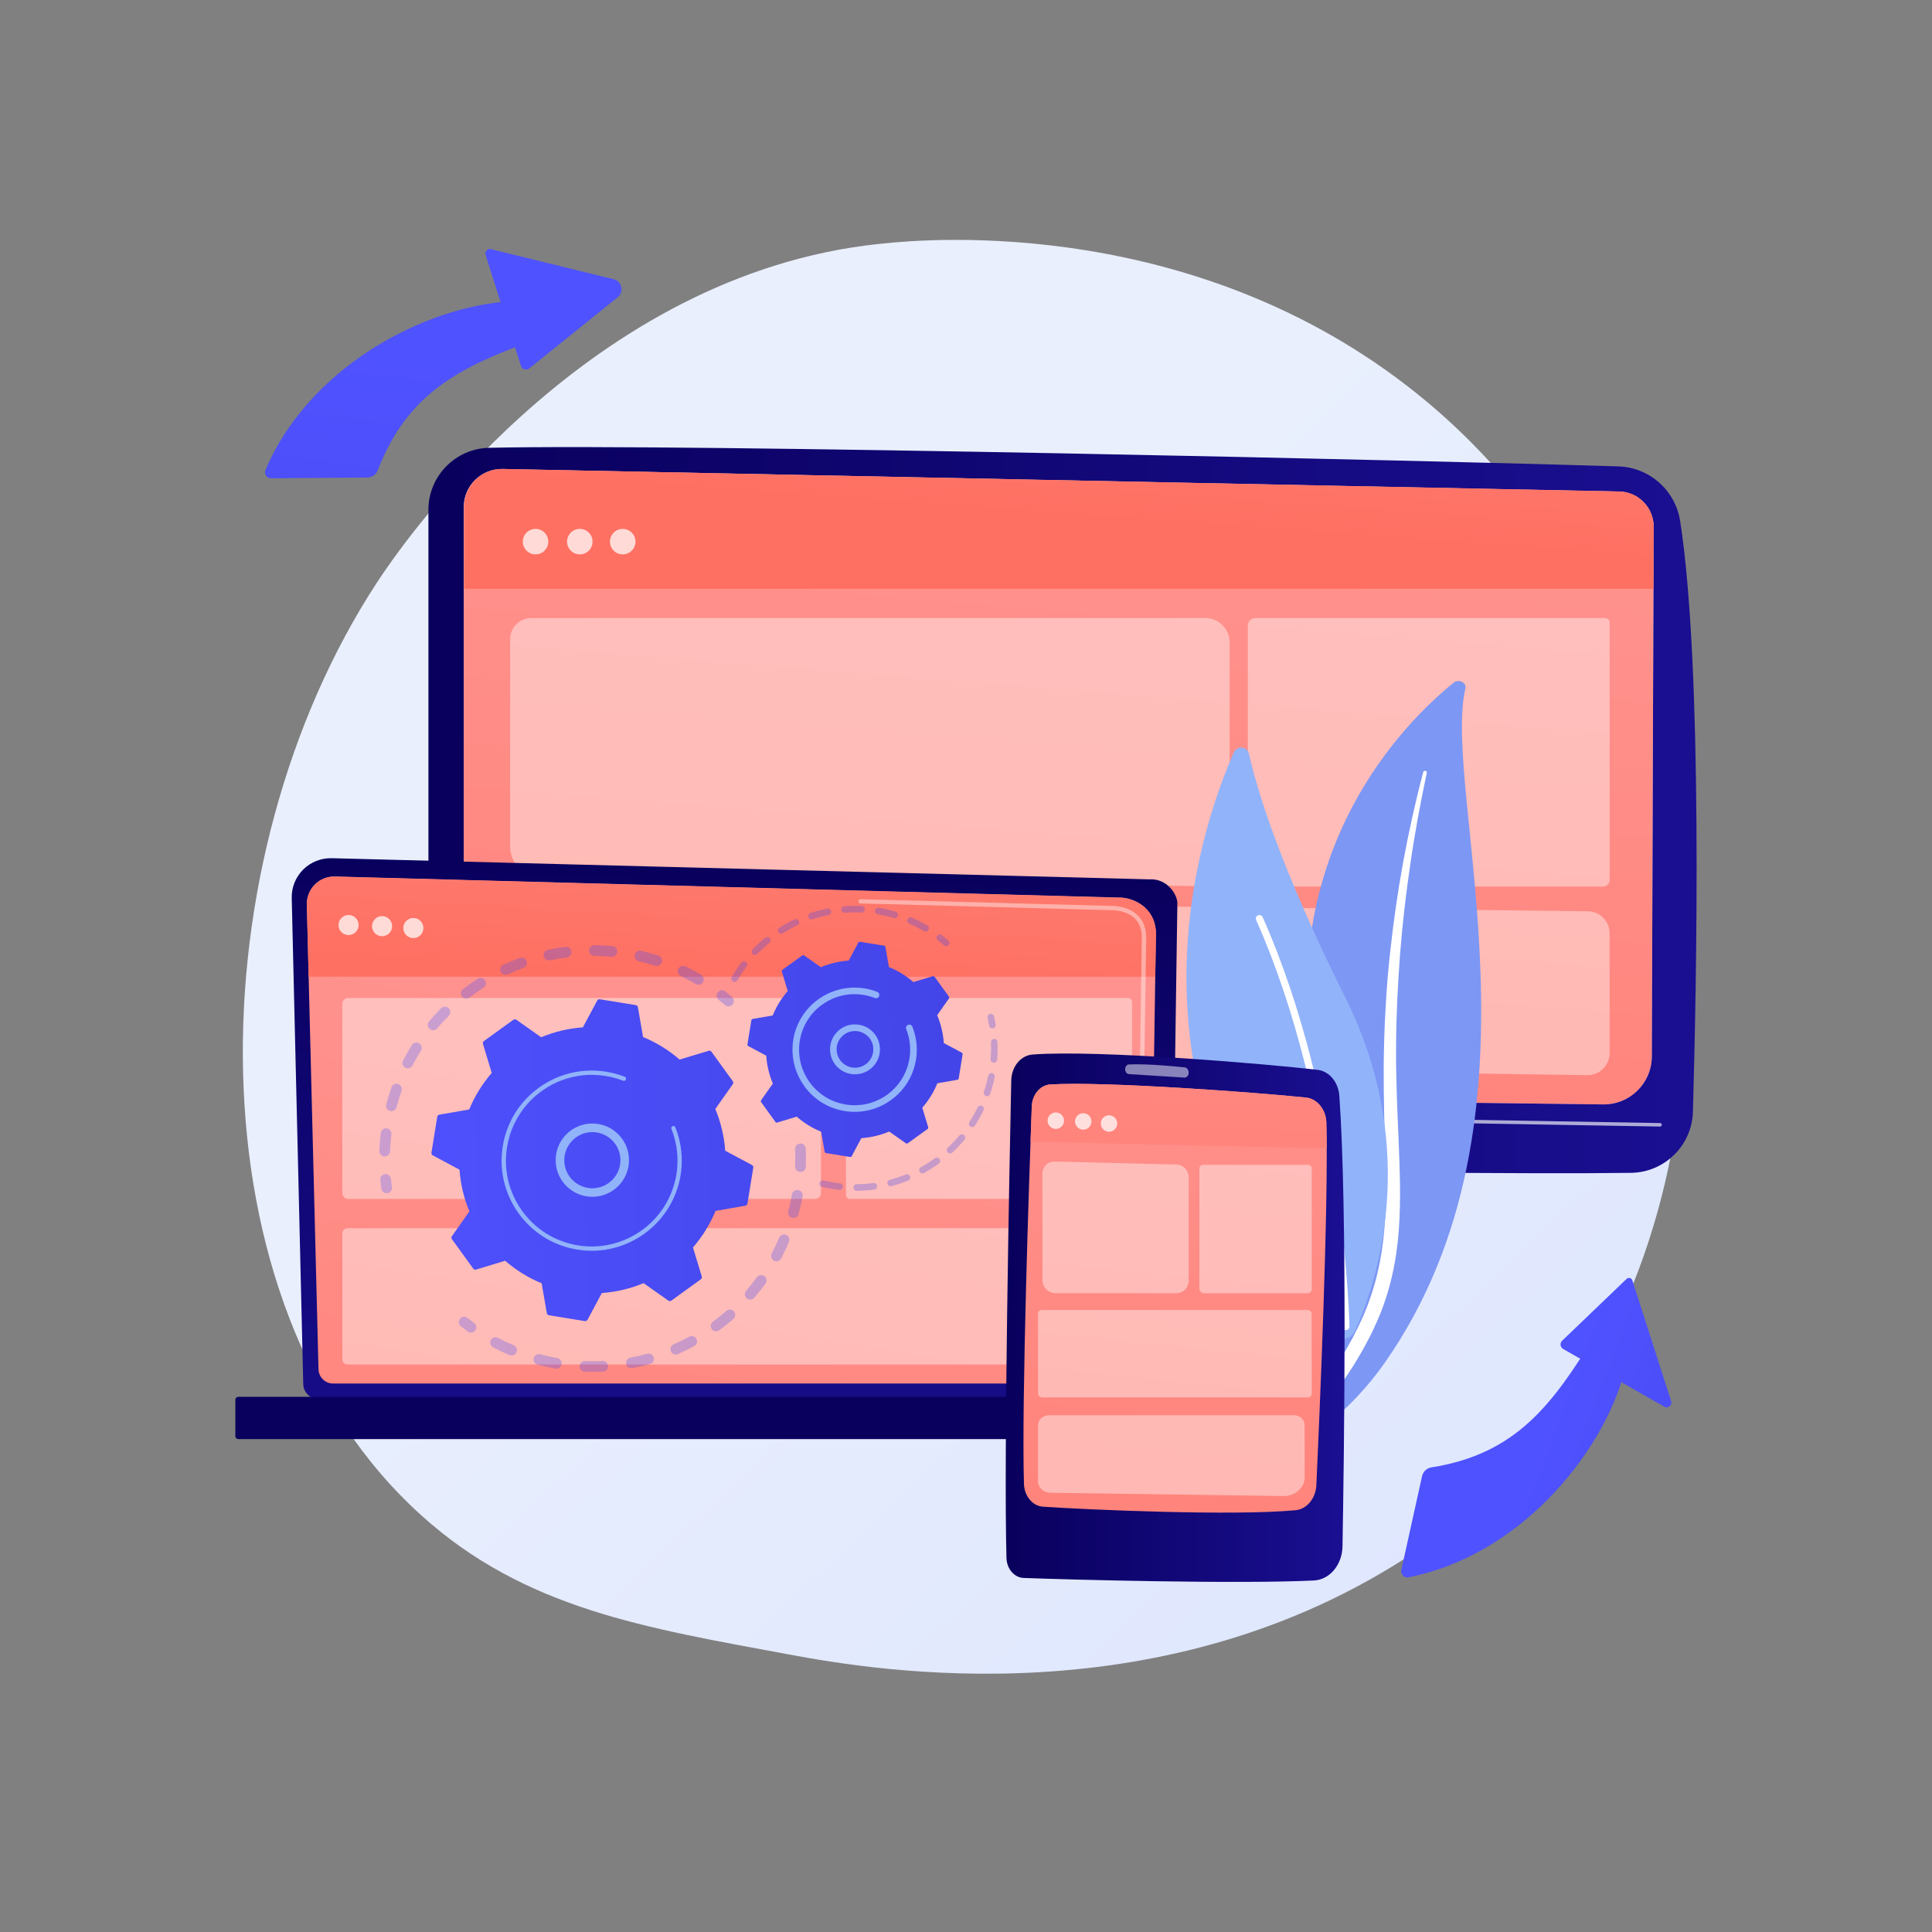 <?xml version="1.0" encoding="utf-8"?>
<!-- Generator: Adobe Illustrator 25.2.1, SVG Export Plug-In . SVG Version: 6.00 Build 0)  -->
<svg version="1.1" xmlns="http://www.w3.org/2000/svg" xmlns:xlink="http://www.w3.org/1999/xlink" x="0px" y="0px"
	 viewBox="0 0 3710 3710" enable-background="new 0 0 3710 3710" xml:space="preserve">
<rect x="0" y="0" width="3710" height="3710" fill="#808080" stroke="none"/>
<g id="Background">
</g>
<g id="Illustration">
	<g>
		<linearGradient id="SVGID_1_" gradientUnits="userSpaceOnUse" x1="3490.655" y1="3663.152" x2="1536.768" y2="1583.209">
			<stop  offset="0" style="stop-color:#DAE3FE"/>
			<stop  offset="1" style="stop-color:#E9EFFD"/>
		</linearGradient>
		<path fill="url(#SVGID_1_)" d="M2904,2828.7c-72.1,74.3-136.7,118.1-186.1,151c-481.9,321.8-1032.8,229-1203.1,197.3
			c-274.8-51.1-506.8-87.2-706-267.3C355.9,2500.6,377.9,1647.1,724,1118.4c41-62.7,386.5-574.9,938.6-647
			c13.5-1.8,23.6-2.8,32.4-3.7c85.4-9,614.6-56.8,1046.2,304.8c61.8,51.8,161.2,145.1,253.4,287.5
			C3331.6,1580.6,3332.7,2386.8,2904,2828.7z"/>
		<g>
			<g>
				<linearGradient id="SVGID_2_" gradientUnits="userSpaceOnUse" x1="2111.498" y1="2832.606" x2="2080.729" y2="2223.384">
					<stop  offset="0" style="stop-color:#09005D"/>
					<stop  offset="1" style="stop-color:#1A0F91"/>
				</linearGradient>
				<polygon fill="url(#SVGID_2_)" points="1854.4,2141 1803.3,2599.3 2396.2,2599.3 2318.9,2141 				"/>
				<linearGradient id="SVGID_3_" gradientUnits="userSpaceOnUse" x1="822.682" y1="1555.812" x2="3258.007" y2="1555.812">
					<stop  offset="0" style="stop-color:#09005D"/>
					<stop  offset="1" style="stop-color:#1A0F91"/>
				</linearGradient>
				<path fill="url(#SVGID_3_)" d="M822.7,979v1080.1c0,88.9,70.8,161.5,159.6,163.8c394.5,10.2,1774.3,34.8,2149.9,29.3
					c64.5-1,116.8-52.6,118.7-117.1c7.2-250.9,19-854.3-24.5-1134.5c-9.2-59-59-103.1-118.6-105
					c-330.6-10.6-1793.3-44.2-2168.6-35.7C874.4,861.4,822.7,914.3,822.7,979z"/>
				<linearGradient id="SVGID_4_" gradientUnits="userSpaceOnUse" x1="2136.609" y1="141.161" x2="1950.699" y2="2540.471">
					<stop  offset="0" style="stop-color:#53D8FF"/>
					<stop  offset="1" style="stop-color:#3840F7"/>
				</linearGradient>
				<path fill="url(#SVGID_4_)" d="M890.5,973.8V2000c0,51.9,41.6,94.2,93.5,94.9l2094.2,25.9c51.4,0.8,93.6-40.6,93.8-92l3.5-1017
					c0.1-36.8-29.2-66.9-65.9-67.8L965.5,900.6C924.3,899.6,890.5,932.6,890.5,973.8z"/>
				<path opacity="0.65" fill="#FFFFFF" d="M3187.7,2163.3C3187.7,2163.3,3187.7,2163.3,3187.7,2163.3l-2297.3-39.1
					c-1.9,0-3.3-1.6-3.3-3.4c0-1.9,1.5-3.3,3.4-3.3l2297.3,39.1c1.9,0,3.3,1.6,3.3,3.4C3191.1,2161.8,3189.6,2163.3,3187.7,2163.3z"
					/>
				<linearGradient id="SVGID_5_" gradientUnits="userSpaceOnUse" x1="2113.413" y1="2602.722" x2="1830.339" y2="3224.253">
					<stop  offset="0" style="stop-color:#09005D"/>
					<stop  offset="1" style="stop-color:#1A0F91"/>
				</linearGradient>
				<path fill="url(#SVGID_5_)" d="M2523.9,2693.1h-867.7c-23.6,0-41.3-16.8-36.7-34.8l11.1-44c3.3-13.2,17.9-23,35.2-23.5
					l836.5-26.1c18.1-0.6,34.1,9,38,22.8l20.1,70.1C2565.6,2675.8,2547.8,2693.1,2523.9,2693.1z"/>
				<linearGradient id="SVGID_6_" gradientUnits="userSpaceOnUse" x1="2074.33" y1="961.774" x2="1842.818" y2="3859.186">
					<stop  offset="0" style="stop-color:#FF928E"/>
					<stop  offset="1" style="stop-color:#FE7062"/>
				</linearGradient>
				<path fill="url(#SVGID_6_)" d="M890.5,973.8V2000c0,51.9,41.6,94.2,93.5,94.9l2094.2,25.9c51.4,0.8,93.6-40.6,93.8-92l3.5-1017
					c0.1-36.8-29.2-66.9-65.9-67.8L965.5,900.6C924.3,899.6,890.5,932.6,890.5,973.8z"/>
				<linearGradient id="SVGID_7_" gradientUnits="userSpaceOnUse" x1="2098.473" y1="152.923" x2="2037.275" y2="996.087">
					<stop  offset="0" style="stop-color:#FF928E"/>
					<stop  offset="1" style="stop-color:#FE7062"/>
				</linearGradient>
				<path fill="url(#SVGID_7_)" d="M3175.1,1130.6l0.4-119.2c0.1-36.8-29.2-66.8-65.9-67.7L966,900.5c-41.1-1-74.4,32.1-74.4,73.2
					v156.9H3175.1z"/>
				<g>
					<circle opacity="0.74" fill="#FFFFFF" cx="1028.4" cy="1040.1" r="24.5"/>
					<circle opacity="0.74" fill="#FFFFFF" cx="1113.4" cy="1040.1" r="24.5"/>
					<circle opacity="0.74" fill="#FFFFFF" cx="1195.8" cy="1040.1" r="24.5"/>
				</g>
				<path opacity="0.42" fill="#FFFFFF" d="M3047.8,2064.6l-2013-29c-30.6-0.4-55.2-25.4-55.2-56v-201.5c0-28.5,23.3-51.5,51.7-51.1
					l2017.8,22.9c23.2,0.3,41.8,19.1,41.8,42.3v229.9C3090.9,2045.9,3071.5,2065,3047.8,2064.6z"/>
				<path opacity="0.42" fill="#FFFFFF" d="M2323.1,1701.9l-1286.8-18.5c-31.4-0.5-56.7-26.1-56.7-57.5v-398.4
					c0-22.5,18.2-40.7,40.7-40.7h1294.2c25.8,0,46.8,20.9,46.8,46.8v430.7C2361.3,1685.2,2344.1,1702.2,2323.1,1701.9z"/>
				<path opacity="0.42" fill="#FFFFFF" d="M3078.4,1702.4h-670.7c-6.4,0-11.5-5.2-11.5-11.5v-489.7c0-7.9,6.4-14.4,14.4-14.4h671.7
					c4.8,0,8.7,3.9,8.7,8.7v494.5C3090.9,1696.8,3085.3,1702.4,3078.4,1702.4z"/>
			</g>
		</g>
		<g>
			<linearGradient id="SVGID_8_" gradientUnits="userSpaceOnUse" x1="1415.485" y1="1652.291" x2="1387.423" y2="2945.491">
				<stop  offset="0" style="stop-color:#09005D"/>
				<stop  offset="1" style="stop-color:#1A0F91"/>
			</linearGradient>
			<path fill="url(#SVGID_8_)" d="M582.3,2657.2c0,16.3,13.4,29.7,29.7,29.7h1605.8c16.3,0,29.7-13.4,29.7-29.7l13.4-922.8
				c0-16.3-19.2-48.2-54.5-45.8L637,1648c-20.5-0.5-40.3,7.4-54.8,21.8c-14.5,14.5-22.5,34.2-22,54.7L582.3,2657.2z"/>
			<linearGradient id="SVGID_9_" gradientUnits="userSpaceOnUse" x1="1432.662" y1="1969.778" x2="1016.409" y2="4521.096">
				<stop  offset="0" style="stop-color:#FF928E"/>
				<stop  offset="1" style="stop-color:#FE7062"/>
			</linearGradient>
			<path fill="url(#SVGID_9_)" d="M611.6,2628.7c0,15.5,12.6,28.1,28.1,28.1H2179c15.5,0,28.1-12.6,28.1-28.1l12.6-837.7
				c-1.5-50.4-45.7-68.5-72.5-67.5l-1504.1-40.4c-14.4-0.4-28.3,5.2-38.5,15.3c-10.2,10.2-15.8,24.1-15.4,38.5L611.6,2628.7z"/>
			<linearGradient id="SVGID_10_" gradientUnits="userSpaceOnUse" x1="1400.143" y1="2668.29" x2="1426.02" y2="1762.595">
				<stop  offset="0" style="stop-color:#09005D"/>
				<stop  offset="1" style="stop-color:#1A0F91"/>
			</linearGradient>
			<path fill="url(#SVGID_10_)" d="M457.6,2763.5h1881.9c3.1,0,5.7-2.5,5.7-5.7V2688c0-3.1-2.5-5.7-5.7-5.7H457.6
				c-3.1,0-5.7,2.5-5.7,5.7v69.8C452,2760.9,454.5,2763.5,457.6,2763.5z"/>
			<linearGradient id="SVGID_11_" gradientUnits="userSpaceOnUse" x1="1446.655" y1="1083.327" x2="1399.058" y2="1885.688">
				<stop  offset="0" style="stop-color:#FF928E"/>
				<stop  offset="1" style="stop-color:#FE7062"/>
			</linearGradient>
			<path fill="url(#SVGID_11_)" d="M2218.5,1875.5l1.3-83.9c-1.5-50.4-45.7-68.8-72.5-67.7l-1504.1-40.5
				c-14.4-0.4-28.3,5.1-38.5,15.3c-10.2,10.2-15.8,24.6-15.4,39l3.4,137.9H2218.5z"/>
			<g>
				<path fill="#FFFFFF" d="M2190.5,2230.8C2190.5,2230.8,2190.5,2230.8,2190.5,2230.8c-2.3,0-4.2-1.9-4.1-4.2l1-67.9
					c0-2.3,1.9-4.1,4.1-4.1c0,0,0,0,0.1,0c2.3,0,4.1,1.9,4.1,4.2l-1,67.9C2194.6,2229,2192.7,2230.8,2190.5,2230.8z"/>
				<path opacity="0.42" fill="#FFFFFF" d="M2192.9,2064.3C2192.9,2064.3,2192.9,2064.3,2192.9,2064.3c-2.3,0-4.2-1.9-4.1-4.2
					l3.8-260.2c-0.1-15.5-4.8-27.8-13.9-36.6c-17.1-16.4-44.4-15.6-45.5-15.5l-480.7-12.9c-2.3-0.1-4.1-2-4-4.2
					c0.1-2.3,1.8-4.2,4.2-4l480.5,12.9c3-0.2,32-0.7,51.3,17.8c10.9,10.4,16.4,24.7,16.5,42.6l-3.8,260.3
					C2197,2062.5,2195.2,2064.3,2192.9,2064.3z"/>
			</g>
			<path opacity="0.42" fill="#FFFFFF" d="M1565.3,2302.3H668.6c-6.2,0-11.2-5-11.2-11.2v-363.5c0-6.2,5-11.2,11.2-11.2h896.7
				c6.2,0,11.2,5,11.2,11.2v363.5C1576.4,2297.3,1571.4,2302.3,1565.3,2302.3z"/>
			<path opacity="0.42" fill="#FFFFFF" d="M2165.9,2302.3h-533.5c-4.4,0-8-3.6-8-8v-369.9c0-4.4,3.6-8,8-8h533.5c4.4,0,8,3.6,8,8
				v369.9C2173.9,2298.7,2170.4,2302.3,2165.9,2302.3z"/>
			<path opacity="0.42" fill="#FFFFFF" d="M2164.1,2620.3H667.2c-5.4,0-9.8-4.4-9.8-9.8v-242.2c0-5.4,4.4-9.8,9.8-9.8h1496.9
				c5.4,0,9.8,4.4,9.8,9.8v242.2C2173.9,2615.9,2169.5,2620.3,2164.1,2620.3z"/>
			
				<ellipse transform="matrix(0.161 -0.987 0.987 0.161 -1192.036 2150.886)" opacity="0.74" fill="#FFFFFF" cx="669.3" cy="1776.7" rx="19.3" ry="19.3"/>
			<circle opacity="0.74" fill="#FFFFFF" cx="733.7" cy="1778.5" r="19.3"/>
			<circle opacity="0.74" fill="#FFFFFF" cx="793.8" cy="1782.1" r="19.3"/>
		</g>
		<g>
			<path fill="#7D97F4" d="M2814,1321.8c2.6-11.1-13.1-18.5-22.6-10.8c-97.4,79-331.5,315.6-273.2,729
				c73.2,518.7-51.9,708-207.7,823.4c0,0,213.9-54.3,348.5-246.3C2989.4,2145.6,2767.5,1519.8,2814,1321.8z"/>
			<path fill="#FFFFFF" d="M2739.9,1483.8c-12.2,57.7-23.1,115.7-31.4,173.8c-8.7,58.1-15.4,116.5-20,174.9
				c-4.3,58.4-7.4,116.9-7.6,175.5c-0.5,58.5,2,117,4.6,175.7c2.3,58.7,5,117.8,0.7,177.3c-4.2,59.4-16.7,119.3-41.5,175.5
				c-6.2,14-12.7,28-20.1,41.4c-7.1,13.6-14.9,27-23,40.2c-16.3,26.4-34.8,51.8-55.3,76c-41.2,48.3-90.8,91.1-145.5,127.3
				c-5.8,3.8-14,2.9-18.4-2.1c-4.3-4.9-3.4-11.8,2.1-15.7l0,0c13-9.1,25.9-18.4,38.2-28.1c6.3-4.8,12.3-9.8,18.4-14.7
				c5.9-5.1,12-10,17.7-15.3c23.2-20.7,44.7-42.7,64.3-66c39.3-46.4,70.7-98.2,94.5-151.8c11.6-26.9,20.8-54.6,27.5-82.7
				c6.7-28.2,11-56.8,13.3-85.7c4.7-57.8,2.6-116.3,0.8-175c-1.7-58.7-3-117.7-1.4-176.7c0.7-29.5,2-58.9,3.9-88.4
				c0.9-14.7,2-29.4,3.2-44.1c1.3-14.7,2.7-29.4,4.3-44c6.3-58.7,14.7-117.2,25.2-175.3c10.8-58.1,23.5-116,38.7-173.3
				c0.4-1.6,2.3-2.7,4.2-2.3C2739,1480.7,2740.2,1482.2,2739.9,1483.8z"/>
		</g>
		<g>
			<g>
				<path fill="#91B3FA" d="M2561.6,2563.3c11.9,12.7,33,9,40.1-6.8c39.7-87.5,129.4-345.2-18.8-642
					c-125.1-250.6-169.2-398.4-184.5-466.9c-3.2-14.5-23.1-16.4-29.1-2.8C2303.3,1594.6,2128.8,2104.1,2561.6,2563.3z"/>
				<path fill="#FFFFFF" d="M2583.3,2554.1c0.4,0.1,0.9,0.1,1.3,0.1c3.8-0.1,6.8-3.1,6.7-6.9c-0.1-4.3-8.3-429.7-166.6-786.1
					c-1.5-3.4-5.5-5-9-3.5c-3.4,1.5-5,5.5-3.5,9c157.1,353.8,165.4,776.5,165.4,780.8C2577.8,2550.8,2580.2,2553.5,2583.3,2554.1z"
					/>
			</g>
		</g>
		<g>
			
				<linearGradient id="SVGID_12_" gradientUnits="userSpaceOnUse" x1="-1759.87" y1="5650.96" x2="-1879.179" y2="6473.777" gradientTransform="matrix(0.215 -0.977 0.977 0.215 -2206.341 -124.219)">
				<stop  offset="0" style="stop-color:#4F52FF"/>
				<stop  offset="1" style="stop-color:#4042E2"/>
			</linearGradient>
			<path fill="url(#SVGID_12_)" d="M2704.4,3028.9c224.8-43.9,386.6-255.9,419.8-414.4l-57-57.7c-85.4,140.6-155.7,235.3-318.5,261
				c-8.8,1.4-15.9,8-17.9,16.7l-39.9,180.6C2689.3,3023.2,2696.4,3030.5,2704.4,3028.9z"/>
			
				<linearGradient id="SVGID_13_" gradientUnits="userSpaceOnUse" x1="-1462.983" y1="5694.016" x2="-1582.286" y2="6516.795" gradientTransform="matrix(0.215 -0.977 0.977 0.215 -2206.341 -124.219)">
				<stop  offset="0" style="stop-color:#4F52FF"/>
				<stop  offset="1" style="stop-color:#4042E2"/>
			</linearGradient>
			<path fill="url(#SVGID_13_)" d="M3209.1,2690.7l-74.5-232c-1.5-4.8-7.5-6.3-11.1-2.8l-123.7,118.6c-4.8,4.6-3.9,12.6,2,16
				l194.2,110.8C3203.2,2705.4,3211.6,2698.5,3209.1,2690.7z"/>
		</g>
		<g>
			
				<linearGradient id="SVGID_14_" gradientUnits="userSpaceOnUse" x1="1006.061" y1="878.976" x2="808.582" y2="2310.702" gradientTransform="matrix(1 -6.200000e-03 6.200000e-03 1 -221.282 -190.4)">
				<stop  offset="0" style="stop-color:#4F52FF"/>
				<stop  offset="1" style="stop-color:#4042E2"/>
			</linearGradient>
			<path fill="url(#SVGID_14_)" d="M509.8,902.5c89.7-210.8,330.7-324.9,492.6-324.5l44.6,67.7C891.7,700.1,784.4,749.1,725.5,903
				c-3.2,8.3-11.2,13.9-20.1,14l-185,1.4C512.2,918.4,506.5,910.1,509.8,902.5z"/>
			
				<linearGradient id="SVGID_15_" gradientUnits="userSpaceOnUse" x1="1252.969" y1="913.041" x2="1055.476" y2="2344.867" gradientTransform="matrix(1 -6.200000e-03 6.200000e-03 1 -221.282 -190.4)">
				<stop  offset="0" style="stop-color:#4F52FF"/>
				<stop  offset="1" style="stop-color:#4042E2"/>
			</linearGradient>
			<path fill="url(#SVGID_15_)" d="M945.6,479.2l232.8,57c16,3.9,20.5,24.4,7.7,34.7l-170.4,137.1c-5.5,3.8-13.2,1.1-15.2-5.2
				l-68-213C930,481.9,938.4,475.1,945.6,479.2z"/>
		</g>
		<g>
			<g>
				<g opacity="0.3">
					
						<linearGradient id="SVGID_16_" gradientUnits="userSpaceOnUse" x1="2911.349" y1="6663.382" x2="3311.096" y2="8019.387" gradientTransform="matrix(0.265 -0.964 0.964 0.265 -6493.489 3471.762)">
						<stop  offset="0" style="stop-color:#4F52FF"/>
						<stop  offset="1" style="stop-color:#4042E2"/>
					</linearGradient>
					<path fill="url(#SVGID_16_)" d="M1537.7,2195.9c5.2,0.3,9.4,4.5,9.6,9.8c0.5,11.6,0.6,23.3,0.1,35c-0.2,5.7-5,10.1-10.7,9.8
						c-0.1,0-0.1,0-0.2,0c-5.6-0.3-9.9-5.1-9.6-10.6c0.4-11.1,0.4-22.2-0.1-33.2c-0.3-5.7,4.1-10.5,9.8-10.7
						C1537,2195.9,1537.3,2195.9,1537.7,2195.9z M1531.7,2285.1c0.4,0,0.8,0.1,1.2,0.1c5.6,1,9.3,6.3,8.3,11.9
						c-2,11.5-4.6,22.9-7.6,34.1c-1.5,5.5-7.1,8.7-12.6,7.3c-5.5-1.5-8.7-7.1-7.3-12.6c2.8-10.6,5.3-21.5,7.2-32.4
						C1522,2288.3,1526.6,2284.8,1531.7,2285.1z M1506.3,2370.7c1.1,0.1,2.3,0.3,3.4,0.8c5.2,2.2,7.6,8.2,5.4,13.4
						c-4.5,10.7-9.6,21.3-15,31.6c-2.7,5-8.9,6.9-13.9,4.3c-5-2.7-6.9-8.9-4.3-13.9c5.2-9.7,10-19.8,14.3-30
						C1498,2372.8,1502.1,2370.4,1506.3,2370.7z M1462.4,2448.5c1.9,0.1,3.8,0.7,5.4,1.9c4.6,3.3,5.6,9.7,2.3,14.3
						c-6.8,9.4-14.1,18.6-21.7,27.4c-3.7,4.3-10.2,4.8-14.5,1.1c-4.3-3.7-4.8-10.2-1.1-14.5c7.2-8.3,14.1-17.1,20.6-26.1
						C1455.6,2449.8,1459,2448.3,1462.4,2448.5z M1402.2,2514.6c2.6,0.2,5.2,1.3,7.1,3.5c3.7,4.3,3.3,10.7-0.9,14.5
						c-8.7,7.6-17.9,15-27.2,21.9c-4.6,3.4-11,2.4-14.3-2.2c-3.4-4.6-2.4-11,2.2-14.3c8.9-6.6,17.6-13.6,25.9-20.8
						C1396.9,2515.3,1399.6,2514.4,1402.2,2514.6z M1328.9,2565.7c3.4,0.2,6.7,2.1,8.4,5.3c2.7,5,0.9,11.2-4.1,13.9
						c-10.2,5.5-20.8,10.7-31.4,15.4c-5.2,2.3-11.2-0.1-13.5-5.3c-2.3-5.2,0.1-11.2,5.3-13.5c10.1-4.4,20.2-9.3,29.8-14.6
						C1325.1,2566,1327,2565.6,1328.9,2565.7z M952.2,2567.9c1.4,0.1,2.8,0.5,4.2,1.2c9.7,5.1,19.8,9.9,30,14.2
						c5.2,2.2,7.7,8.2,5.5,13.4c-2.2,5.2-8.2,7.7-13.4,5.5c-10.7-4.5-21.4-9.6-31.6-15c-5-2.6-6.9-8.9-4.3-13.9
						C944.5,2569.7,948.4,2567.6,952.2,2567.9z M1246.1,2599.2c4.2,0.3,8.1,3.1,9.3,7.5c1.5,5.5-1.7,11.1-7.1,12.6
						c-11.2,3.1-22.6,5.8-34,8c-5.6,1-10.9-2.6-12-8.2c-1.1-5.6,2.6-10.9,8.2-12c10.8-2,21.7-4.6,32.3-7.6
						C1243.9,2599.3,1245,2599.2,1246.1,2599.2z M1035.5,2600.4c0.7,0,1.4,0.1,2,0.3c10.7,2.8,21.6,5.2,32.5,7.2
						c5.6,1,9.3,6.3,8.3,11.9c-1,5.6-6.3,9.3-11.9,8.3c-11.4-2-22.9-4.6-34.2-7.5c-5.5-1.5-8.7-7.1-7.3-12.5
						C1026.2,2603.2,1030.7,2600.1,1035.5,2600.4z M1158,2613.5c5.2,0.3,9.4,4.5,9.6,9.8c0.3,5.7-4.1,10.5-9.8,10.7
						c-11.6,0.5-23.4,0.6-35,0.2c-0.1,0-0.1,0-0.2,0c-5.6-0.3-9.9-5-9.6-10.6c0.2-5.7,5-10.1,10.6-9.9c11,0.4,22.2,0.4,33.2-0.2
						C1157.2,2613.5,1157.6,2613.5,1158,2613.5z"/>
					
						<linearGradient id="SVGID_17_" gradientUnits="userSpaceOnUse" x1="2795.983" y1="6697.399" x2="3195.72" y2="8053.37" gradientTransform="matrix(0.265 -0.964 0.964 0.265 -6493.489 3471.762)">
						<stop  offset="0" style="stop-color:#4F52FF"/>
						<stop  offset="1" style="stop-color:#4042E2"/>
					</linearGradient>
					<path fill="url(#SVGID_17_)" d="M891.9,2528.6c2,0.1,4,0.8,5.7,2.2c4.2,3.3,8.4,6.5,12.8,9.6c4.6,3.3,5.6,9.7,2.3,14.3
						c-3.3,4.6-9.7,5.6-14.3,2.3c-4.5-3.3-9.1-6.7-13.4-10.1c-4.5-3.5-5.2-10-1.7-14.4C885.3,2529.8,888.6,2528.4,891.9,2528.6z"/>
				</g>
				<g opacity="0.3">
					
						<linearGradient id="SVGID_18_" gradientUnits="userSpaceOnUse" x1="3058.505" y1="6620.016" x2="3458.237" y2="7975.969" gradientTransform="matrix(0.265 -0.964 0.964 0.265 -6493.489 3471.762)">
						<stop  offset="0" style="stop-color:#4F52FF"/>
						<stop  offset="1" style="stop-color:#4042E2"/>
					</linearGradient>
					<path fill="url(#SVGID_18_)" d="M741.1,2254.6c4.9,0.3,9.1,4.1,9.6,9.2c0.5,5.3,1.2,10.6,1.9,15.9c0.8,5.6-3.1,10.8-8.7,11.6
						c-5.6,0.8-10.8-3.1-11.6-8.7c-0.8-5.5-1.5-11.2-2-16.7c-0.6-5.6,3.5-10.7,9.2-11.2C740,2254.6,740.6,2254.6,741.1,2254.6z"/>
					
						<linearGradient id="SVGID_19_" gradientUnits="userSpaceOnUse" x1="3299.622" y1="6548.935" x2="3699.369" y2="7904.937" gradientTransform="matrix(0.265 -0.964 0.964 0.265 -6493.489 3471.762)">
						<stop  offset="0" style="stop-color:#4F52FF"/>
						<stop  offset="1" style="stop-color:#4042E2"/>
					</linearGradient>
					<path fill="url(#SVGID_19_)" d="M1161.8,1815.7c4.7,0.3,9.4,0.6,14.2,1.1c5.6,0.5,9.8,5.5,9.3,11.2c-0.5,5.6-5.6,9.8-11.2,9.3
						c-10.9-1-21.9-1.6-32.7-1.7c-5.7-0.1-10.2-4.7-10.2-10.4c0.1-5.7,4.7-10.2,10.4-10.2
						C1148.3,1815.1,1155.1,1815.3,1161.8,1815.7z M1229.4,1825.5c0.6,0,1.2,0.1,1.7,0.3c11.1,2.6,22.3,5.7,33.2,9.2
						c5.4,1.7,8.3,7.5,6.6,12.9c-1.7,5.4-7.5,8.4-12.9,6.6c-10.3-3.3-20.9-6.3-31.5-8.7c-5.5-1.3-9-6.8-7.7-12.3
						C1220,1828.5,1224.5,1825.2,1229.4,1825.5z M1087.7,1818.2c4.8,0.3,8.9,4,9.6,8.9c0.7,5.6-3.3,10.8-8.9,11.5
						c-10.7,1.4-21.6,3.2-32.2,5.5c-5.5,1.2-11-2.3-12.2-7.9c-1.2-5.5,2.3-11,7.9-12.2c11.2-2.4,22.6-4.4,33.9-5.8
						C1086.4,1818.2,1087.1,1818.2,1087.7,1818.2z M1312.4,1854.7c1.3,0.1,2.6,0.4,3.8,1c10.3,5,20.5,10.4,30.3,16.3
						c4.9,2.9,6.5,9.2,3.6,14c-2.9,4.9-9.2,6.5-14.1,3.6c-9.3-5.5-19-10.7-28.8-15.4c-5.1-2.5-7.2-8.6-4.8-13.7
						C1304.4,1856.6,1308.3,1854.5,1312.4,1854.7z M1002.3,1838.9c4,0.2,7.6,2.8,9,6.7c1.9,5.3-0.8,11.2-6.1,13.1
						c-10.2,3.7-20.3,7.9-30.2,12.5c-5.1,2.4-11.2,0.1-13.6-5c-2.4-5.1-0.1-11.2,5-13.6c10.4-4.8,21.1-9.2,31.8-13.1
						C999.6,1839,1001,1838.9,1002.3,1838.9z M923.5,1877.9c3.2,0.2,6.2,1.8,8,4.7c3.1,4.8,1.7,11.1-3.1,14.2
						c-9.2,5.9-18.2,12.2-26.8,18.8c-4.5,3.4-10.9,2.6-14.4-1.9c-3.4-4.5-2.6-10.9,1.9-14.4c9.1-6.9,18.6-13.6,28.2-19.7
						C919.3,1878.3,921.4,1877.8,923.5,1877.9z M855.1,1933.1c2.4,0.1,4.8,1.1,6.6,3c4,4,4,10.5,0,14.5
						c-7.7,7.7-15.1,15.8-22.1,24.1c-3.6,4.3-10.1,4.9-14.5,1.3c-4.3-3.6-4.9-10.1-1.3-14.5c7.3-8.7,15.2-17.3,23.2-25.4
						C849.4,1933.9,852.3,1932.9,855.1,1933.1z M800.3,2001.9c1.7,0.1,3.3,0.6,4.8,1.6c4.8,3,6.2,9.3,3.2,14.1
						c-5.8,9.2-11.2,18.7-16.2,28.4c-2.6,5-8.8,7-13.8,4.4c-5-2.6-7-8.8-4.4-13.8c5.2-10.1,11-20.2,17.1-29.9
						C793.1,2003.4,796.7,2001.7,800.3,2001.9z M762,2081.1c0.9,0.1,1.9,0.2,2.8,0.6c5.3,1.9,8.1,7.7,6.3,13.1
						c-3.6,10.2-6.8,20.7-9.6,31.2c-1.4,5.5-7,8.8-12.5,7.3c-5.5-1.4-8.8-7-7.3-12.5c2.9-11.1,6.3-22.1,10.1-32.9
						C753.3,2083.5,757.6,2080.8,762,2081.1z M742,2166.7c0.2,0,0.4,0,0.6,0.1c5.6,0.7,9.6,5.8,9,11.4c-1,7.9-1.7,16-2.2,24
						c-0.2,2.9-0.3,5.8-0.4,8.6c-0.2,5.7-5,10.1-10.6,9.9c-5.7-0.1-10.1-5-9.9-10.6c0.1-3,0.3-6,0.4-9.1c0.5-8.4,1.3-16.9,2.3-25.2
						C731.9,2170.3,736.7,2166.4,742,2166.7z"/>
					
						<linearGradient id="SVGID_20_" gradientUnits="userSpaceOnUse" x1="3388.01" y1="6522.897" x2="3787.746" y2="7878.865" gradientTransform="matrix(0.265 -0.964 0.964 0.265 -6493.489 3471.762)">
						<stop  offset="0" style="stop-color:#4F52FF"/>
						<stop  offset="1" style="stop-color:#4042E2"/>
					</linearGradient>
					<path fill="url(#SVGID_20_)" d="M1387,1901.6c2,0.1,4.1,0.8,5.8,2.2c4.3,3.5,8.7,7.1,12.9,10.7c4.3,3.7,4.8,10.2,1.1,14.5
						c-3.7,4.3-10.2,4.8-14.5,1.1c-4-3.5-8.2-6.9-12.3-10.2c-4.4-3.5-5.2-10-1.6-14.4C1380.6,1902.8,1383.8,1901.4,1387,1901.6z"/>
				</g>
				<g>
					
						<linearGradient id="SVGID_21_" gradientUnits="userSpaceOnUse" x1="3094.644" y1="6609.362" x2="3494.384" y2="7965.341" gradientTransform="matrix(0.265 -0.964 0.964 0.265 -6493.489 3471.762)">
						<stop  offset="0" style="stop-color:#4F52FF"/>
						<stop  offset="1" style="stop-color:#4042E2"/>
					</linearGradient>
					<path fill="url(#SVGID_21_)" d="M1366.2,2019.6c-1.2-1.7-3.3-2.4-5.3-1.8l-55.9,16.9c-20.6-17.9-44.1-32.6-70.1-43.3l-10-57.4
						c-0.3-2-1.9-3.6-4-3.9l-69.1-11.2c-2-0.3-4,0.7-5,2.5l-27.5,51.4c-28,2-55,8.5-80.1,19l-47.7-33.6c-1.7-1.2-3.9-1.2-5.6,0
						l-56.7,41c-1.7,1.2-2.4,3.3-1.8,5.3l16.9,55.9c-17.9,20.6-32.6,44.1-43.3,70.1l-57.4,10c-2,0.3-3.6,1.9-3.9,4l-11.2,69.1
						c-0.3,2,0.7,4,2.5,5l51.4,27.5c2,28,8.5,55,19,80.1l-33.6,47.7c-1.2,1.7-1.2,3.9,0,5.6l41,56.7c1.2,1.7,3.3,2.4,5.3,1.8
						L970,2421c20.6,17.9,44.1,32.6,70.1,43.3l10,57.5c0.4,2,1.9,3.6,4,3.9l69.1,11.2c2,0.3,4-0.7,5-2.5l27.5-51.4
						c28-2,55-8.5,80.1-19l47.7,33.6c1.7,1.2,3.9,1.2,5.6,0l56.7-41c1.7-1.2,2.4-3.3,1.8-5.3l-16.9-55.9
						c17.9-20.6,32.6-44.1,43.3-70.1l57.4-10c2-0.3,3.6-1.9,3.9-4l11.2-69.1c0.3-2-0.7-4-2.5-5l-51.4-27.5c-2-28-8.5-55-19-80.1
						l33.6-47.7c1.2-1.7,1.2-3.9,0-5.6L1366.2,2019.6z"/>
					<path fill="#91B3FA" d="M1141.7,2157.6c34.2,2,62.8,28.9,65.9,64.1c3.4,38.6-25.3,72.8-64,76.2c-18.7,1.6-37-4.1-51.4-16.2
						c-14.4-12.1-23.2-29-24.9-47.8c-3.4-38.6,25.3-72.8,64-76.2C1134.9,2157.5,1138.4,2157.4,1141.7,2157.6z M1134.2,2281.7
						c2.6,0.2,5.3,0.1,8-0.1c29.6-2.6,51.6-28.8,49-58.4c-2.6-29.6-28.8-51.6-58.4-49c-29.6,2.6-51.6,28.8-49,58.4
						c1.3,14.4,8,27.4,19.1,36.6C1111.8,2276.7,1122.8,2281,1134.2,2281.7z"/>
					<path fill="#91B3FA" d="M1146.3,2056.1c5.9,0.3,11.8,1,17.7,1.9l0,0c1.9,0.3,3.7,0.6,5.6,1c9.1,1.8,18,4.3,26.7,7.4
						c0.1,0,0.2,0.1,0.4,0.1c0.3,0.1,0.7,0.2,1,0.4c0.6,0.2,1.3,0.5,1.9,0.7c1.7,0.7,2.7,2.3,2.6,4.1c0,0.4-0.1,0.8-0.3,1.3
						c-0.8,2.1-3.2,3.1-5.3,2.3c-10.9-4.2-22.3-7.3-33.9-9.2c-57.6-9.3-113.2,12.6-149.5,53.3c-20.1,22.6-34.3,51-39.5,83.1
						c-0.9,5.6-1.5,11.2-1.9,16.9c-2.2,37.7,8.5,74.8,30.9,105.9c25.8,35.7,63.9,59.2,107.3,66.2c89.7,14.5,174.4-46.7,188.9-136.4
						c0.9-5.5,1.5-11.1,1.8-16.6c1.4-24.1-2.4-48.2-11.4-70.6c-0.2-0.6-0.3-1.2-0.3-1.8c0.1-1.5,1-3,2.6-3.6
						c2.1-0.8,4.5,0.2,5.3,2.3c9.4,23.5,13.5,48.9,12,74.1c-0.3,5.8-1,11.7-1.9,17.5c-15.2,94.2-104.2,158.4-198.3,143.2
						c-45.6-7.4-85.6-32-112.7-69.5c-23.5-32.6-34.8-71.5-32.5-111.1c0.3-5.9,1-11.8,1.9-17.7c7.4-45.6,32-85.6,69.5-112.7
						C1067.8,2065,1106.7,2053.8,1146.3,2056.1z"/>
				</g>
			</g>
			<g>
				<g opacity="0.3">
					
						<linearGradient id="SVGID_22_" gradientUnits="userSpaceOnUse" x1="3336.829" y1="6538.014" x2="3736.557" y2="7893.955" gradientTransform="matrix(0.265 -0.964 0.964 0.265 -6493.489 3471.762)">
						<stop  offset="0" style="stop-color:#4F52FF"/>
						<stop  offset="1" style="stop-color:#4042E2"/>
					</linearGradient>
					<path fill="url(#SVGID_22_)" d="M1903,1946.7c2.7,0.2,5.2,2.1,5.8,4.9c1.2,5.2,2.3,10.6,3.2,15.9c0.6,3.4-1.7,6.7-5.2,7.3
						c-3.5,0.6-6.7-1.7-7.3-5.2c-0.9-5.1-1.9-10.2-3-15.2c-0.8-3.4,1.3-6.8,4.8-7.6C1901.9,1946.7,1902.5,1946.7,1903,1946.7z"/>
					
						<linearGradient id="SVGID_23_" gradientUnits="userSpaceOnUse" x1="3166.461" y1="6588.167" x2="3566.211" y2="7944.182" gradientTransform="matrix(0.265 -0.964 0.964 0.265 -6493.489 3471.762)">
						<stop  offset="0" style="stop-color:#4F52FF"/>
						<stop  offset="1" style="stop-color:#4042E2"/>
					</linearGradient>
					<path fill="url(#SVGID_23_)" d="M1909.6,1995c3.2,0.2,5.8,2.8,5.9,6.1c0.4,9.3,0.3,18.6-0.2,27.9c-0.1,1.9-0.3,3.9-0.4,5.9
						c-0.3,3.5-3.5,5.9-6.8,5.8c-3.5-0.3-6.1-3.3-5.8-6.8c0.2-1.9,0.3-3.7,0.4-5.6c0.5-8.8,0.6-17.8,0.2-26.6
						c-0.1-3.5,2.6-6.4,6.1-6.6C1909.2,1995,1909.4,1995,1909.6,1995z M1904.3,2060.6c0.3,0,0.6,0.1,0.9,0.1
						c3.4,0.7,5.6,4.1,4.9,7.5c-2.2,11-5.2,22-8.8,32.6c-1.1,3.3-4.7,5.1-8,4c-3.3-1.1-5.1-4.7-4-8c3.4-10.1,6.2-20.6,8.4-31.1
						C1898.4,2062.5,1901.2,2060.4,1904.3,2060.6z M1883.3,2122.9c0.8,0,1.6,0.3,2.4,0.6c3.2,1.5,4.5,5.3,3,8.5
						c-4.9,10.1-10.4,20-16.5,29.4c-1.9,2.9-5.8,3.8-8.8,1.9c-2.9-1.9-3.8-5.8-1.9-8.8c5.8-9,11.1-18.4,15.8-28.1
						C1878.4,2124.1,1880.8,2122.8,1883.3,2122.9z M1847.6,2178.2c1.3,0.1,2.6,0.6,3.7,1.5c2.7,2.2,3,6.2,0.8,8.9
						c-7.2,8.6-15,16.8-23.2,24.5c-2.6,2.4-6.6,2.2-9-0.3c-2.4-2.6-2.2-6.6,0.3-9c7.8-7.3,15.3-15.1,22.1-23.3
						C1843.7,2178.8,1845.7,2178.1,1847.6,2178.2z M1799.5,2223c1.8,0.1,3.6,1,4.8,2.6c2.1,2.8,1.4,6.8-1.4,8.8
						c-9.1,6.6-18.6,12.7-28.4,18.1c-3.1,1.7-6.9,0.6-8.6-2.5c-1.7-3.1-0.6-6.9,2.5-8.6c9.3-5.2,18.5-11,27.1-17.3
						C1796.6,2223.3,1798.1,2223,1799.5,2223z M1742,2254.9c2.4,0.1,4.6,1.6,5.5,4c1.3,3.2-0.3,6.9-3.5,8.2
						c-10.4,4.2-21.2,7.8-32,10.6c-3.4,0.9-6.8-1.1-7.7-4.5c-0.9-3.4,1.1-6.8,4.5-7.7c10.3-2.7,20.6-6.1,30.5-10.1
						C1740.1,2255,1741.1,2254.8,1742,2254.9z M1678.4,2271.7c3,0.2,5.5,2.4,5.9,5.5c0.5,3.5-2,6.7-5.4,7.1
						c-11.1,1.5-22.4,2.3-33.6,2.4c-3.5,0-6.4-2.8-6.4-6.3c0-3.5,2.8-6.4,6.3-6.4c10.7-0.1,21.5-0.9,32.1-2.3
						C1677.6,2271.6,1678,2271.6,1678.4,2271.7z M1580.2,2266.6c0.4,0,0.7,0.1,1.1,0.2c9,2.1,18.2,3.8,27.5,5
						c1.4,0.2,2.8,0.4,4.2,0.5c3.5,0.4,6,3.5,5.6,7c-0.4,3.5-3.5,6.1-7,5.6c-1.5-0.2-2.9-0.3-4.4-0.5c-9.7-1.2-19.4-3-28.8-5.3
						c-3.4-0.8-5.5-4.2-4.7-7.6C1574.4,2268.5,1577.2,2266.5,1580.2,2266.6z"/>
				</g>
				<g opacity="0.3">
					
						<linearGradient id="SVGID_24_" gradientUnits="userSpaceOnUse" x1="3485.93" y1="6494.018" x2="3885.674" y2="7850.011" gradientTransform="matrix(0.265 -0.964 0.964 0.265 -6493.489 3471.762)">
						<stop  offset="0" style="stop-color:#4F52FF"/>
						<stop  offset="1" style="stop-color:#4042E2"/>
					</linearGradient>
					<path fill="url(#SVGID_24_)" d="M1654.6,1739.7c3.5,0.2,6.1,3.2,6,6.6c-0.2,3.5-3.1,6.2-6.6,6c-10.5-0.5-21.2-0.3-31.6,0.5
						c-3.5,0.2-6.5-2.4-6.8-5.8c-0.3-3.5,2.4-6.5,5.8-6.8C1632.3,1739.4,1643.5,1739.2,1654.6,1739.7
						C1654.5,1739.7,1654.5,1739.7,1654.6,1739.7z M1686.8,1743.1c0.2,0,0.5,0,0.7,0.1c10.9,1.8,21.8,4.3,32.3,7.4
						c3.4,1,5.3,4.5,4.3,7.9c-1,3.4-4.5,5.3-7.9,4.3c-10.1-3-20.5-5.4-30.8-7.1c-3.4-0.6-5.8-3.8-5.2-7.3
						C1680.7,1745.2,1683.6,1743,1686.8,1743.1z M1590.1,1744.6c2.8,0.2,5.3,2.2,5.8,5.1c0.7,3.4-1.5,6.8-5,7.5
						c-10.3,2.1-20.6,4.8-30.6,8.1c-3.3,1.1-6.9-0.7-8-4c-1.1-3.3,0.7-6.9,4-8c10.4-3.5,21.2-6.3,32.1-8.5
						C1589,1744.6,1589.5,1744.5,1590.1,1744.6z M1748.9,1761.5c0.7,0,1.4,0.2,2.1,0.5c10.1,4.4,20.1,9.4,29.6,15
						c3,1.8,4,5.7,2.3,8.7c-1.8,3-5.7,4-8.7,2.3c-9.1-5.3-18.6-10.1-28.2-14.3c-3.2-1.4-4.7-5.1-3.3-8.3
						C1743.8,1762.8,1746.3,1761.3,1748.9,1761.5z M1528.7,1764.9c2.2,0.1,4.3,1.5,5.4,3.6c1.5,3.2,0.1,6.9-3,8.4
						c-9.5,4.5-18.8,9.6-27.7,15.2c-3,1.9-6.9,1-8.7-2c-1.9-3-1-6.9,2-8.7c9.3-5.9,19.1-11.2,29.1-15.9
						C1526.6,1765,1527.6,1764.8,1528.7,1764.9z M1473.9,1799.3c1.7,0.1,3.4,0.9,4.5,2.3c2.2,2.7,1.8,6.7-0.9,8.9
						c-8.2,6.7-16,13.9-23.3,21.4c-2.4,2.5-6.4,2.6-9,0.2c-2.5-2.4-2.6-6.4-0.2-9c7.6-7.9,15.9-15.5,24.4-22.4
						C1470.8,1799.7,1472.4,1799.2,1473.9,1799.3z M1429,1845.9c1.2,0.1,2.4,0.5,3.4,1.3c2.8,2.1,3.3,6.1,1.2,8.9
						c-6.4,8.4-12.2,17.3-17.5,26.4c-1.8,3-5.6,4.1-8.7,2.3c-3-1.8-4.1-5.6-2.3-8.7c5.5-9.5,11.7-18.8,18.3-27.7
						C1424.9,1846.7,1427,1845.8,1429,1845.9z"/>
					
						<linearGradient id="SVGID_25_" gradientUnits="userSpaceOnUse" x1="3487.259" y1="6493.649" x2="3886.994" y2="7849.614" gradientTransform="matrix(0.265 -0.964 0.964 0.265 -6493.489 3471.762)">
						<stop  offset="0" style="stop-color:#4F52FF"/>
						<stop  offset="1" style="stop-color:#4042E2"/>
					</linearGradient>
					<path fill="url(#SVGID_25_)" d="M1804.9,1794.4c1.2,0.1,2.4,0.5,3.5,1.3c4.3,3.3,8.5,6.7,12.6,10.2c2.6,2.3,2.9,6.3,0.6,8.9
						c-2.3,2.6-6.3,2.9-8.9,0.6c-3.8-3.3-7.9-6.6-12-9.8c-2.8-2.1-3.3-6.1-1.2-8.9C1800.9,1795.1,1802.9,1794.3,1804.9,1794.4z"/>
				</g>
				<g>
					
						<linearGradient id="SVGID_26_" gradientUnits="userSpaceOnUse" x1="3289.477" y1="6551.932" x2="3689.217" y2="7907.915" gradientTransform="matrix(0.265 -0.964 0.964 0.265 -6493.489 3471.762)">
						<stop  offset="0" style="stop-color:#4F52FF"/>
						<stop  offset="1" style="stop-color:#4042E2"/>
					</linearGradient>
					<path fill="url(#SVGID_26_)" d="M1794.8,1875.8c-0.8-1.1-2.2-1.6-3.5-1.2l-37.4,11.3c-13.8-12-29.5-21.8-46.9-28.9l-6.7-38.4
						c-0.2-1.3-1.3-2.4-2.6-2.6l-46.2-7.5c-1.4-0.2-2.7,0.4-3.3,1.7l-18.4,34.4c-18.7,1.3-36.8,5.7-53.6,12.7l-31.9-22.5
						c-1.1-0.8-2.6-0.8-3.7,0l-38,27.4c-1.1,0.8-1.6,2.2-1.2,3.5l11.3,37.4c-12,13.8-21.8,29.5-28.9,46.9l-38.4,6.7
						c-1.3,0.2-2.4,1.3-2.6,2.6l-7.5,46.2c-0.2,1.4,0.4,2.7,1.7,3.3l34.4,18.4c1.3,18.7,5.7,36.8,12.7,53.6l-22.5,31.9
						c-0.8,1.1-0.8,2.6,0,3.7l27.4,38c0.8,1.1,2.2,1.6,3.5,1.2l37.4-11.3c13.8,12,29.5,21.8,46.9,28.9l6.7,38.4
						c0.2,1.3,1.3,2.4,2.6,2.6l46.2,7.5c1.4,0.2,2.7-0.4,3.3-1.7l18.4-34.4c18.7-1.3,36.8-5.7,53.6-12.7l31.9,22.5
						c1.1,0.8,2.6,0.8,3.7,0l38-27.4c1.1-0.8,1.6-2.2,1.2-3.5l-11.3-37.4c12-13.8,21.8-29.5,28.9-46.9l38.4-6.7
						c1.3-0.2,2.4-1.3,2.6-2.6l7.5-46.2c0.2-1.4-0.4-2.7-1.7-3.3l-34.4-18.4c-1.3-18.7-5.7-36.8-12.7-53.6l22.5-31.9
						c0.8-1.1,0.8-2.6,0-3.7L1794.8,1875.8z"/>
					<path fill="#91B3FA" d="M1644.8,1967.3c10.2,0.6,19.9,4.4,27.9,11.1c9.8,8.2,15.8,19.8,16.9,32.5c2.3,26.3-17.2,49.6-43.6,51.9
						c-26.4,2.3-49.6-17.2-51.9-43.6c-1.1-12.8,2.8-25.2,11-35c8.2-9.8,19.8-15.8,32.5-16.9
						C1640.1,1967.2,1642.4,1967.2,1644.8,1967.3z M1639.7,2050.3c1.7,0.1,3.4,0.1,5.2-0.1c19.4-1.7,33.7-18.8,32-38.2
						c-0.8-9.4-5.2-17.9-12.5-23.9c-7.2-6.1-16.4-8.9-25.7-8.1l0,0c-9.4,0.8-17.9,5.2-23.9,12.5c-6.1,7.2-8.9,16.4-8.1,25.7
						C1608.3,2035.8,1622.6,2049.3,1639.7,2050.3z"/>
					<path fill="#91B3FA" d="M1648,1896.7c4,0.2,8,0.7,12.1,1.3c8,1.3,15.9,3.4,23.5,6.3c0.3,0.1,0.7,0.3,1,0.4c2.6,1,4.2,3.6,4,6.3
						c0,0.6-0.2,1.3-0.4,1.9c-1.3,3.3-4.9,4.9-8.2,3.6c-7-2.8-14.4-4.8-21.9-6l0,0c-0.4-0.1-0.8-0.1-1.2-0.2
						c-17.8-2.7-35.5-0.9-52,5.1c-8.9,3.2-17.5,7.7-25.4,13.3c-0.1,0-0.1,0.1-0.2,0.1c-0.2,0.1-0.4,0.3-0.6,0.4
						c-23.1,16.7-38.3,41.4-42.9,69.5c-0.6,3.6-1,7.3-1.2,10.9c-1.4,24.4,5.5,48.4,20,68.5c16.7,23.1,41.4,38.3,69.5,42.9
						c28.1,4.5,56.3-2.1,79.4-18.8c23.1-16.7,38.3-41.4,42.9-69.5c0.6-3.6,1-7.2,1.2-10.8c0.9-15.6-1.6-31.2-7.4-45.7
						c-0.4-0.9-0.5-1.8-0.4-2.7c0.1-2.4,1.6-4.6,4-5.5c3.3-1.3,6.9,0.3,8.2,3.5c6.5,16.2,9.3,33.7,8.3,51.1c-0.2,4-0.7,8-1.3,12.1
						c-5.1,31.5-22.1,59.1-48,77.7c-25.8,18.7-57.4,26.2-88.9,21.1c-31.5-5.1-59.1-22.1-77.7-48c-16.2-22.5-24-49.3-22.4-76.7
						c0.2-4.1,0.7-8.1,1.3-12.2C1533.1,1935.9,1587.7,1893.1,1648,1896.7z"/>
				</g>
			</g>
		</g>
		<g>
			<linearGradient id="SVGID_27_" gradientUnits="userSpaceOnUse" x1="1931.208" y1="2530.382" x2="2581.881" y2="2530.382">
				<stop  offset="0" style="stop-color:#09005D"/>
				<stop  offset="1" style="stop-color:#1A0F91"/>
			</linearGradient>
			<path fill="url(#SVGID_27_)" d="M1941.9,2074.8c-3.4,161.7-14.5,719.3-9.2,916.9c0.6,20.9,14.9,37.7,32.8,38.4
				c88.5,3.4,413,12,557.7,4.9c30.2-1.5,54.1-30.1,54.8-65.3c3-169.7,9.6-646.9-6.1-865.6c-1.9-26.2-19.5-47.1-41.8-49.7
				c-96.4-11.3-422.2-38.9-547.3-29.4C1960.1,2026.7,1942.4,2048.3,1941.9,2074.8z"/>
			<linearGradient id="SVGID_28_" gradientUnits="userSpaceOnUse" x1="2310.345" y1="1948.536" x2="2075.326" y2="4221.57">
				<stop  offset="0" style="stop-color:#FF928E"/>
				<stop  offset="1" style="stop-color:#FE7062"/>
			</linearGradient>
			<path fill="url(#SVGID_28_)" d="M1981.3,2124.4c-4.8,130.5-19.8,564.6-15,725.1c0.7,23.5,16.5,42.4,36.5,43.8
				c82.5,5.6,363.9,18.1,484.9,6.8c21.8-2,38.9-22.7,40.1-48.2c6.1-133.1,23.7-537.3,19.2-696c-0.7-25.3-17.5-46-39.1-48.3
				c-89.2-9.4-388.3-31.7-491.1-25.1C1997.5,2083.7,1982.2,2101.8,1981.3,2124.4z"/>
			<path opacity="0.5" fill="#FFFFFF" d="M2160.6,2053.3L2160.6,2053.3c0,5,3.3,9.1,7.5,9.3c20.9,1.3,79.8,4.9,106.1,6.7
				c5.2,0.4,9.3-5.1,8.3-11.1l-0.2-1c-0.7-4.1-3.6-7.1-7.1-7.5c-17.8-1.9-71.5-7.2-107-5.7
				C2163.9,2044.1,2160.6,2048.3,2160.6,2053.3z"/>
			<linearGradient id="SVGID_29_" gradientUnits="userSpaceOnUse" x1="2278.143" y1="1471.937" x2="2242.447" y2="3221.071">
				<stop  offset="0" style="stop-color:#FF928E"/>
				<stop  offset="1" style="stop-color:#FE7062"/>
			</linearGradient>
			<path fill="url(#SVGID_29_)" d="M2547.7,2205.2c-0.1-17.5-0.3-34.8-0.7-49.2c-0.7-25.3-17.5-46.1-39.1-48.3
				c-89.2-9.4-388.3-31.7-491.1-25.2c-19.3,1.2-34.6,19.5-35.5,42.1c-0.7,20.2-1.3,36.2-2.4,67.8L2547.7,2205.2z"/>
			<path opacity="0.42" fill="#FFFFFF" d="M2259.3,2483.3h-232.6c-13.7,0-24.9-11.5-24.9-25.6v-204.2c0-12.9,10.3-23.3,22.9-23
				l234.7,5.8c12.9,0.3,23.2,11.2,23.2,24.5v198.5C2282.7,2472.5,2272.2,2483.3,2259.3,2483.3z"/>
			<path opacity="0.42" fill="#FFFFFF" d="M2511.3,2483.3h-199.1c-5,0-9-4-9-9v-230.5c0-3.9,3.1-7,7-7h201.6c3.9,0,7.1,3.2,7.1,7.1
				v231.9C2518.9,2479.9,2515.5,2483.3,2511.3,2483.3z"/>
			<path opacity="0.42" fill="#FFFFFF" d="M2511.6,2683.4h-510.2c-4.4,0-8-3.6-8-8v-153.3c0-3.6,2.9-6.5,6.5-6.5h511.3
				c4.2,0,7.6,3.4,7.6,7.6v153C2518.9,2680.2,2515.6,2683.4,2511.6,2683.4z"/>
			<path opacity="0.42" fill="#FFFFFF" d="M2464.4,2872.8l-447.2-6.2c-13.3-0.2-23.9-9.9-23.9-21.7v-108.3
				c0-10.4,9.5-18.9,21.1-18.9h470.5c11.2,0,20.2,8.1,20.2,18.1l0.3,100.8C2505.5,2856.8,2487,2873.2,2464.4,2872.8z"/>
			
				<ellipse transform="matrix(0.707 -0.707 0.707 0.707 -927.723 2064.277)" opacity="0.74" fill="#FFFFFF" cx="2027.9" cy="2152" rx="15.8" ry="15.8"/>
			
				<ellipse transform="matrix(0.707 -0.707 0.707 0.707 -913.388 2101.928)" opacity="0.74" fill="#FFFFFF" cx="2080.6" cy="2153.5" rx="15.8" ry="15.8"/>
			
				<ellipse transform="matrix(0.23 -0.973 0.973 0.23 -458.389 3733.689)" opacity="0.74" fill="#FFFFFF" cx="2129.7" cy="2156.4" rx="15.8" ry="15.8"/>
		</g>
	</g>
	<g>
	</g>
	<g>
	</g>
	<g>
	</g>
	<g>
	</g>
	<g>
	</g>
	<g>
	</g>
	<g>
	</g>
	<g>
	</g>
	<g>
	</g>
	<g>
	</g>
	<g>
	</g>
	<g>
	</g>
	<g>
	</g>
	<g>
	</g>
	<g>
	</g>
</g>
</svg>
